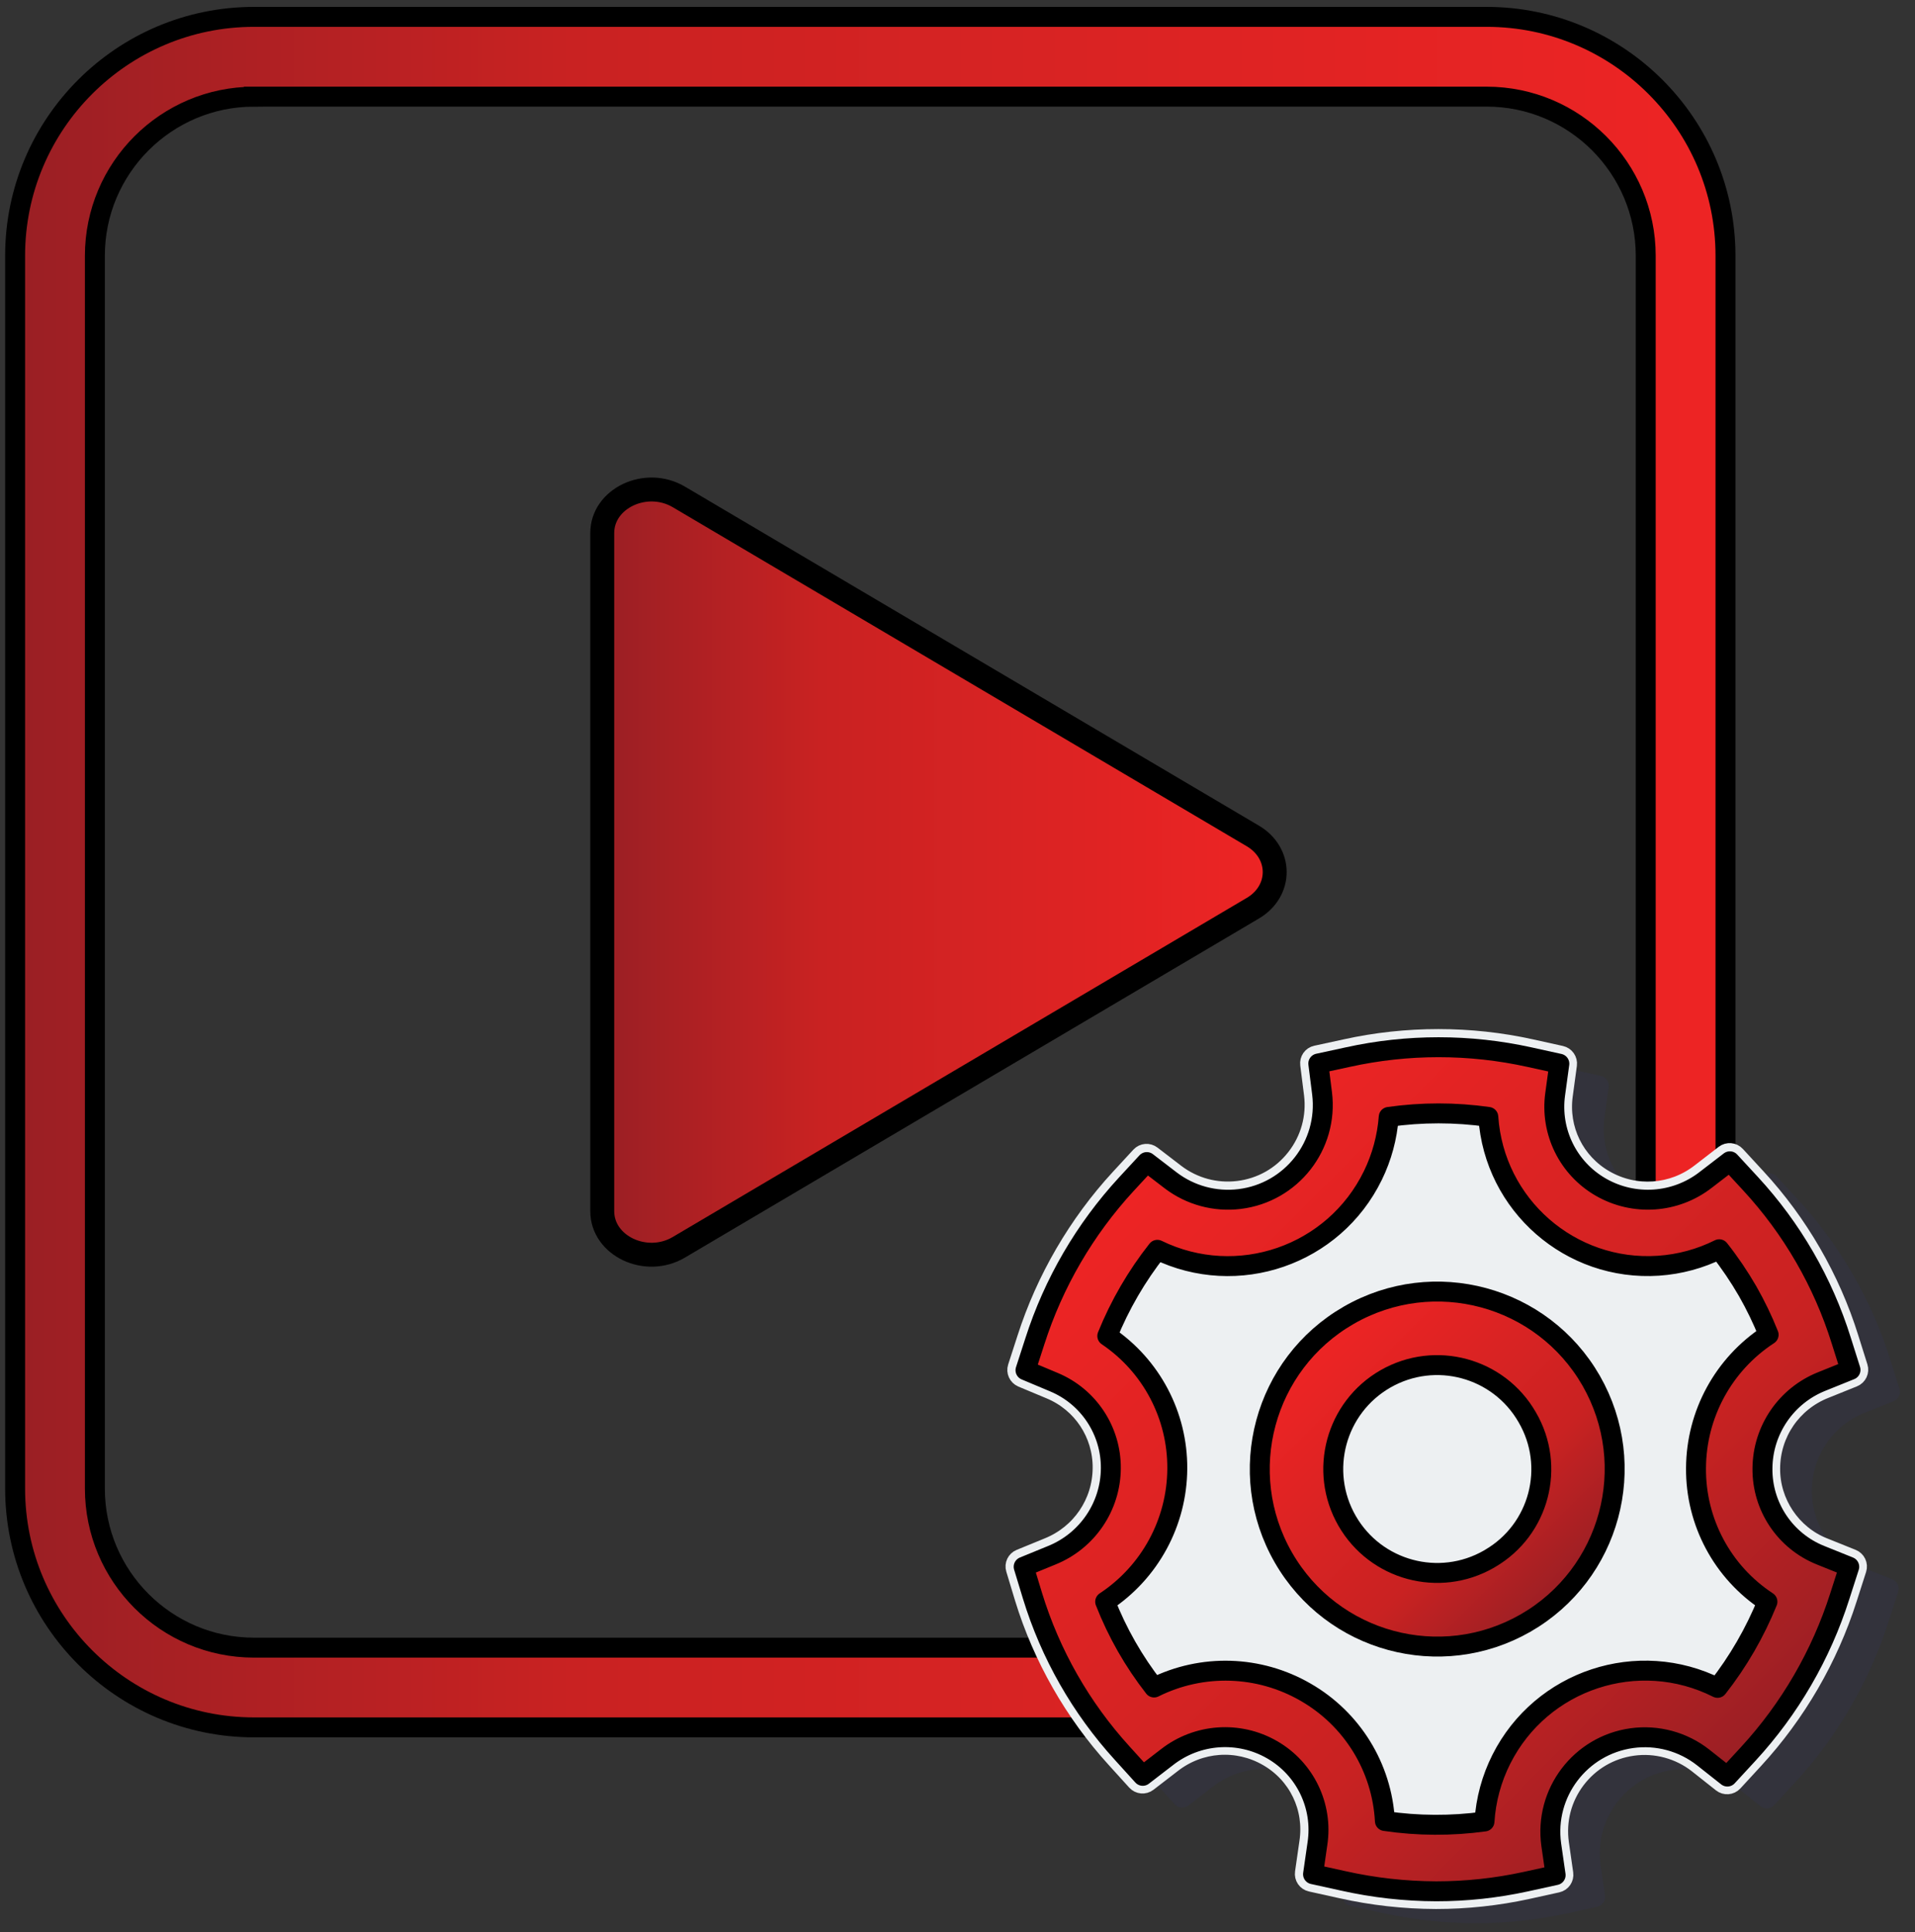 <?xml version="1.0" encoding="utf-8"?>
<!-- Generator: Adobe Illustrator 27.0.0, SVG Export Plug-In . SVG Version: 6.00 Build 0)  -->
<svg version="1.1" id="Layer_1" xmlns="http://www.w3.org/2000/svg" xmlns:xlink="http://www.w3.org/1999/xlink" x="0px" y="0px"
	 viewBox="0 0 480.18 484.42" style="enable-background:new 0 0 480.18 484.42;" xml:space="preserve">
<rect x="0" y="0" width="480.18" height="484.42" fill="#333333" stroke="none"/>
<style type="text/css">
	.st0{display:none;fill:#FFFFFF;stroke:url(#SVGID_1_);stroke-width:18;stroke-miterlimit:10;}
	.st1{display:none;fill:#FFFFFF;stroke:#000000;stroke-width:5;stroke-miterlimit:10;}
	.st2{fill:url(#SVGID_00000041270703492867354130000010703554138975386258_);stroke:#000000;stroke-width:5;stroke-miterlimit:10;}
	.st3{fill:url(#SVGID_00000069390082484942081870000009578113528543017880_);stroke:#000000;stroke-width:6;stroke-miterlimit:10;}
	.st4{opacity:0.1;}
	.st5{fill:#2E3192;}
	.st6{fill:#EDF0F2;stroke:#EDF0F2;stroke-width:4;stroke-miterlimit:10;}
	
		.st7{display:none;fill:#FFFFFF;stroke:#000000;stroke-width:0.75;stroke-linecap:round;stroke-linejoin:round;stroke-miterlimit:10;}
	
		.st8{fill:url(#SVGID_00000156553462127838068480000009268572350982917278_);stroke:#000000;stroke-width:5;stroke-linecap:round;stroke-linejoin:round;stroke-miterlimit:10;}
	
		.st9{fill:url(#SVGID_00000154392471506093793430000017243963441616588930_);stroke:#000000;stroke-width:5;stroke-linecap:round;stroke-linejoin:round;stroke-miterlimit:10;}
</style>
<linearGradient id="SVGID_1_" gradientUnits="userSpaceOnUse" x1="136.37" y1="246.437" x2="322.985" y2="246.437" gradientTransform="matrix(1 0 0 -1 0 483.89)">
	<stop  offset="0" style="stop-color:#9A1F24"/>
	<stop  offset="0.325" style="stop-color:#C92222"/>
	<stop  offset="1" style="stop-color:#C42B27"/>
</linearGradient>
<path class="st0" d="M145.37,141.1v192.71c0,9.87,11.01,15.75,19.21,10.26l143.93-96.36c7.3-4.89,7.3-15.63,0-20.52l-143.93-96.36
	C156.38,125.35,145.37,131.23,145.37,141.1z"/>
<g>
	<path class="st1" d="M372.78,423.1H63.67c-27.55,0-49.88-22.33-49.88-49.88V64.11c0-27.55,22.33-49.88,49.88-49.88h309.11
		c27.55,0,49.88,22.33,49.88,49.88v309.11C422.66,400.77,400.33,423.1,372.78,423.1z"/>
	
		<linearGradient id="SVGID_00000142176324501201910930000002296603425464473279_" gradientUnits="userSpaceOnUse" x1="3.785" y1="265.225" x2="432.655" y2="265.225" gradientTransform="matrix(1 0 0 -1 0 483.89)">
		<stop  offset="0" style="stop-color:#9A1F24"/>
		<stop  offset="0.325" style="stop-color:#C92222"/>
		<stop  offset="1" style="stop-color:#EE2424"/>
	</linearGradient>
	
		<path style="fill:url(#SVGID_00000142176324501201910930000002296603425464473279_);stroke:#000000;stroke-width:5;stroke-miterlimit:10;" d="
		M372.78,433.1H63.67c-33.02,0-59.88-26.86-59.88-59.88V64.11c0-33.02,26.86-59.88,59.88-59.88h309.11
		c33.02,0,59.88,26.86,59.88,59.88v309.11C432.66,406.24,405.8,433.1,372.78,433.1z M63.67,24.24c-21.99,0-39.88,17.89-39.88,39.88
		v309.11c0,21.99,17.89,39.88,39.88,39.88h309.11c21.99,0,39.88-17.89,39.88-39.88V64.11c0-21.99-17.89-39.88-39.88-39.88H63.67
		V24.24z"/>
</g>
<linearGradient id="SVGID_00000088117390236651977060000002232224770989460376_" gradientUnits="userSpaceOnUse" x1="151.005" y1="265.228" x2="319.62" y2="265.228" gradientTransform="matrix(1 0 0 -1 0 483.89)">
	<stop  offset="0" style="stop-color:#9A1F24"/>
	<stop  offset="0.325" style="stop-color:#C92222"/>
	<stop  offset="1" style="stop-color:#EE2424"/>
</linearGradient>
<path style="fill:url(#SVGID_00000088117390236651977060000002232224770989460376_);stroke:#000000;stroke-width:6;stroke-miterlimit:10;" d="
	M151.01,133.64v170.04c0,8.71,11.01,13.9,19.21,9.05l143.93-85.02c7.3-4.31,7.3-13.79,0-18.11l-143.93-85.01
	C162.02,119.75,151.01,124.93,151.01,133.64z"/>
<g>
	<g>
		<g class="st4">
			<g>
				<g>
					<path class="st5" d="M475.96,399.08l-2.37,7.38c-4.76,14.96-12.89,28.96-23.5,40.48l-5.23,5.68c-0.89,0.96-2.37,1.07-3.39,0.26
						l-6.04-4.78c-4.5-3.54-10.34-5.13-16.02-4.33c-5.6,0.77-10.56,3.68-13.98,8.19c-3.41,4.52-4.86,10.08-4.08,15.69l1.09,7.61
						c0.19,1.3-0.65,2.52-1.93,2.8l-7.53,1.66c-7.54,1.64-15.26,2.47-22.94,2.47c-8.03-0.02-16.07-0.92-23.91-2.68l-7.54-1.67
						c-1.28-0.28-2.12-1.5-1.93-2.8l1.1-7.65c1.29-8.51-2.69-16.76-10.15-21.04c-7.49-4.31-16.73-3.66-23.55,1.66l-6.1,4.7
						c-1.04,0.8-2.51,0.66-3.38-0.3l-5.16-5.69c-10.5-11.52-18.46-25.49-23.03-40.41l-2.2-7.28c-0.38-1.23,0.25-2.54,1.44-3.03
						l7.05-2.89c8-3.23,13.2-10.88,13.25-19.49c0.06-8.48-4.96-16.06-12.79-19.31l-7.08-2.96c-1.19-0.51-1.81-1.84-1.41-3.08
						l2.36-7.29c4.77-14.85,12.87-28.77,23.45-40.25l5.15-5.58c0.88-0.95,2.34-1.07,3.36-0.28l6.01,4.61
						c4.42,3.35,9.9,4.83,15.43,4.16c5.63-0.69,10.66-3.53,14.15-8c3.5-4.47,5.05-10.04,4.36-15.68l-0.95-7.51
						c-0.16-1.28,0.68-2.48,1.95-2.75l7.39-1.6c15.24-3.37,31.36-3.37,46.6,0l7.51,1.66c1.27,0.28,2.11,1.49,1.94,2.78l-1.03,7.6
						c-1.18,8.43,2.83,16.61,10.21,20.84c7.48,4.3,16.71,3.66,23.53-1.63l6.05-4.67c1.03-0.79,2.49-0.67,3.37,0.29l5.18,5.62
						c10.59,11.46,18.65,25.4,23.3,40.29l2.31,7.34c0.4,1.24-0.23,2.58-1.45,3.07l-7.15,2.88c-8.07,3.19-13.32,10.85-13.37,19.52
						c-0.09,8.48,5.14,16.29,13.01,19.42c0.01,0,0.01,0,0.01,0l7.18,2.89C475.73,396.49,476.36,397.84,475.96,399.08z"/>
				</g>
			</g>
		</g>
		<g>
			<g>
				<g>
					<path class="st6" d="M466.01,393.53l-2.37,7.38c-4.76,14.96-12.89,28.96-23.5,40.48l-5.23,5.68c-0.89,0.96-2.37,1.07-3.39,0.26
						l-6.04-4.78c-4.5-3.54-10.34-5.13-16.02-4.33c-5.6,0.77-10.56,3.68-13.98,8.19c-3.41,4.52-4.86,10.08-4.08,15.69l1.09,7.61
						c0.19,1.3-0.65,2.52-1.93,2.8l-7.53,1.66c-7.54,1.64-15.26,2.47-22.94,2.47c-8.03-0.02-16.07-0.92-23.91-2.68l-7.54-1.67
						c-1.28-0.28-2.12-1.5-1.93-2.8l1.1-7.65c1.29-8.51-2.69-16.76-10.15-21.04c-7.49-4.31-16.73-3.66-23.55,1.66l-6.1,4.7
						c-1.04,0.8-2.51,0.66-3.38-0.3l-5.16-5.69c-10.5-11.52-18.46-25.49-23.03-40.41l-2.2-7.28c-0.38-1.23,0.25-2.54,1.44-3.03
						l7.05-2.89c8-3.23,13.2-10.88,13.25-19.49c0.06-8.48-4.96-16.06-12.79-19.31l-7.08-2.96c-1.19-0.51-1.81-1.84-1.41-3.08
						l2.36-7.29c4.77-14.85,12.87-28.77,23.45-40.25l5.15-5.58c0.88-0.95,2.34-1.07,3.36-0.28l6.01,4.61
						c4.42,3.35,9.9,4.83,15.43,4.16c5.63-0.69,10.66-3.53,14.15-8c3.5-4.47,5.05-10.04,4.36-15.68l-0.95-7.51
						c-0.16-1.28,0.68-2.48,1.95-2.75l7.39-1.6c15.24-3.37,31.36-3.37,46.6,0l7.51,1.66c1.27,0.28,2.11,1.49,1.94,2.78l-1.03,7.6
						c-1.18,8.43,2.83,16.61,10.21,20.84c7.48,4.3,16.71,3.66,23.53-1.63l6.05-4.67c1.03-0.79,2.49-0.67,3.37,0.29l5.18,5.62
						c10.59,11.46,18.65,25.4,23.3,40.29l2.31,7.34c0.4,1.24-0.23,2.58-1.45,3.07l-7.15,2.88c-8.07,3.19-13.32,10.85-13.37,19.52
						c-0.09,8.48,5.14,16.29,13.01,19.42c0.01,0,0.01,0,0.01,0l7.18,2.89C465.78,390.94,466.41,392.29,466.01,393.53z"/>
				</g>
			</g>
		</g>
	</g>
	<g>
		<polygon class="st7" points="268.06,336.05 289.73,364.71 272.84,394.39 277.11,421.61 289.73,434.64 331.04,436.38 
			340.59,467.21 379.25,467.21 394.02,431.6 424.85,433.77 437.88,431.16 453.09,401.63 433.98,375.14 443.47,342.27 453.09,336.05 
			434.84,303.04 397.06,306.51 379.68,281.32 377.08,268.17 341.46,271.52 328,295.22 308.45,309.55 289.73,305.21 		"/>
		<g>
			
				<linearGradient id="SVGID_00000170996100656924717380000003235158005898683559_" gradientUnits="userSpaceOnUse" x1="391.851" y1="84.084" x2="328.91" y2="147.026" gradientTransform="matrix(1 0 0 -1 0 483.89)">
				<stop  offset="0" style="stop-color:#9A1F24"/>
				<stop  offset="0.325" style="stop-color:#C92222"/>
				<stop  offset="1" style="stop-color:#EE2424"/>
			</linearGradient>
			
				<path style="fill:url(#SVGID_00000170996100656924717380000003235158005898683559_);stroke:#000000;stroke-width:5;stroke-linecap:round;stroke-linejoin:round;stroke-miterlimit:10;" d="
				M398.97,346.16c-12.25-21.31-39.45-28.65-60.76-16.4s-28.65,39.45-16.4,60.76c12.24,21.29,39.42,28.64,60.72,16.42
				C403.84,394.69,411.19,367.49,398.97,346.16z M373.34,390.92c-12.48,7.16-28.4,2.86-35.57-9.62c-7.16-12.48-2.86-28.4,9.62-35.57
				c12.48-7.16,28.4-2.86,35.56,9.62c7.2,12.34,3.04,28.18-9.3,35.38C373.55,390.8,373.44,390.86,373.34,390.92z"/>
			
				<linearGradient id="SVGID_00000159459288468447369820000002233963610485296317_" gradientUnits="userSpaceOnUse" x1="435.245" y1="40.58" x2="285.425" y2="190.4" gradientTransform="matrix(1 0 0 -1 0 483.89)">
				<stop  offset="0" style="stop-color:#9A1F24"/>
				<stop  offset="0.325" style="stop-color:#C92222"/>
				<stop  offset="1" style="stop-color:#EE2424"/>
			</linearGradient>
			
				<path style="fill:url(#SVGID_00000159459288468447369820000002233963610485296317_);stroke:#000000;stroke-width:5;stroke-linecap:round;stroke-linejoin:round;stroke-miterlimit:10;" d="
				M441.93,368.17c0.06-9.64,5.98-18.28,14.94-21.82l7.14-2.88l-2.32-7.34c-4.57-14.64-12.34-28.08-22.75-39.35l-5.18-5.61
				l-6.05,4.65c-7.58,5.9-17.98,6.62-26.31,1.83c-8.22-4.72-12.75-13.95-11.44-23.34l1.04-7.61l-7.51-1.65
				c-15-3.31-30.54-3.31-45.54,0l-7.39,1.6l0.95,7.52c1.59,13.02-7.67,24.87-20.69,26.46c-6.14,0.75-12.33-0.92-17.25-4.66
				l-6.01-4.61l-5.15,5.57c-10.4,11.29-18.22,24.71-22.91,39.33l-2.36,7.29l7.07,2.97c8.74,3.62,14.4,12.18,14.33,21.63
				c-0.06,9.59-5.91,18.19-14.8,21.79l-7.06,2.89l2.21,7.27c4.49,14.66,12.17,28.13,22.49,39.46l5.16,5.69l6.09-4.69
				c7.58-5.92,18-6.66,26.34-1.86c8.29,4.76,12.81,14.12,11.37,23.57l-1.1,7.65l7.55,1.66c7.67,1.72,15.5,2.6,23.36,2.62
				c7.53,0,15.04-0.81,22.39-2.41l7.53-1.65l-1.1-7.63c-1.79-12.96,7.25-24.91,20.21-26.71c6.38-0.88,12.85,0.87,17.91,4.86
				l6.04,4.77l5.23-5.67c10.45-11.35,18.28-24.85,22.96-39.55l2.37-7.38l-7.18-2.89C447.62,386.39,441.82,377.74,441.93,368.17z
				 M430.67,423.19c-19.91-10.02-44.18-2.01-54.21,17.9c-2.45,4.86-3.89,10.17-4.23,15.61c-8.29,1.14-16.7,1.1-24.97-0.12
				c-0.72-13.45-8.22-25.61-19.9-32.31c-11.66-6.74-25.93-7.18-37.98-1.17c-5.11-6.54-9.24-13.78-12.26-21.51
				c11.23-7.4,18.01-19.92,18.08-33.36c0.09-13.33-6.5-25.82-17.55-33.27c3.14-7.76,7.36-15.03,12.55-21.6
				c20.08,9.78,44.28,1.42,54.05-18.65c2.24-4.59,3.58-9.57,3.97-14.67c8.28-1.18,16.69-1.18,24.97,0
				c1.48,22.09,20.58,38.79,42.67,37.31c5.3-0.36,10.48-1.76,15.23-4.13c2.62,3.32,4.99,6.83,7.11,10.49
				c2.01,3.52,3.78,7.18,5.28,10.95c-11.31,7.37-18.15,19.93-18.21,33.43c-0.12,13.48,6.63,26.11,17.91,33.5
				C440.03,409.34,435.84,416.61,430.67,423.19L430.67,423.19z"/>
		</g>
	</g>
</g>
</svg>
